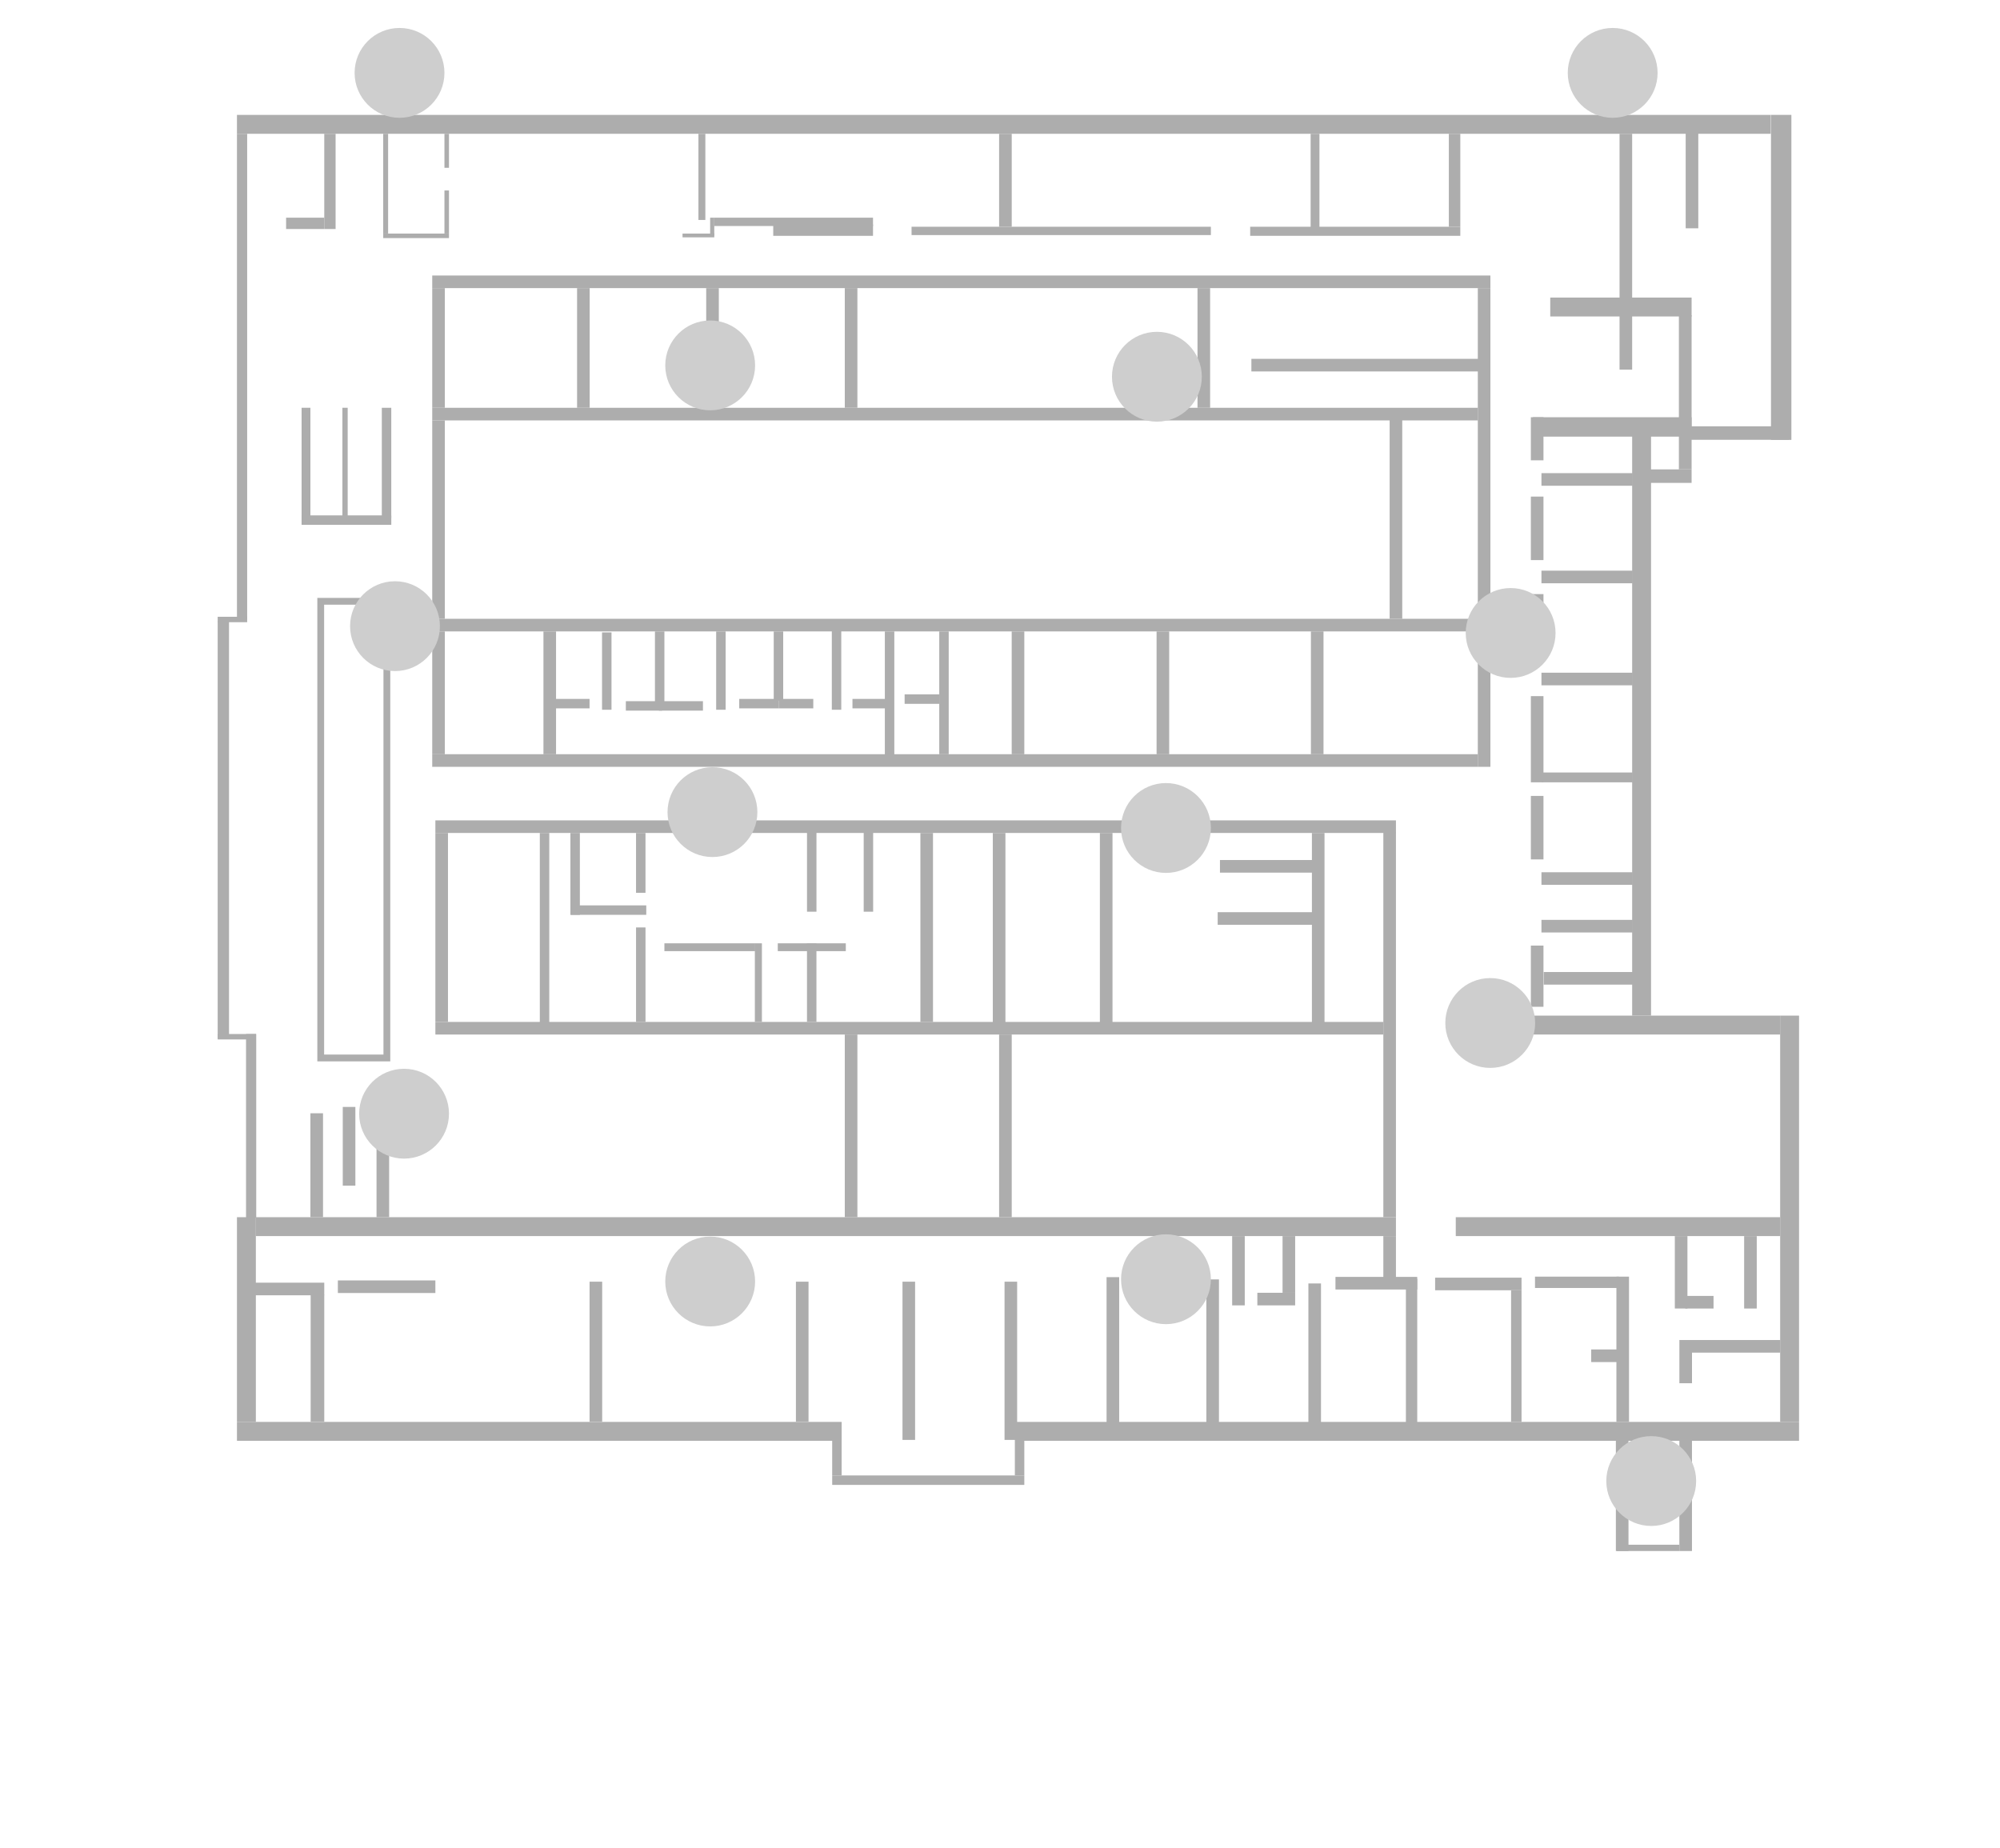 <?xml version="1.0" encoding="UTF-8"?>
<svg xmlns="http://www.w3.org/2000/svg" viewBox="0 0 882 815">
  <defs>
    <style>
      .cls-1 {
        fill: #cecece;
      }

      .cls-2 {
        fill: none;
        stroke: #adadad;
        stroke-miterlimit: 10;
        stroke-width: 3px;
      }

      .cls-3 {
        fill: #adadad;
      }
    </style>
  </defs>
  <g id="muros">
    <rect class="cls-3" x="104.5" y="627.06" width="266.67" height="8.33"/>
    <rect class="cls-3" x="112.83" y="536.78" width="502.78" height="8.33"/>
    <rect class="cls-3" x="642" y="536.78" width="143.05" height="8.33"/>
    <rect class="cls-3" x="447.55" y="627.06" width="345.83" height="8.33"/>
    <rect class="cls-3" x="104.5" y="50.67" width="676.39" height="8.33"/>
    <rect class="cls-3" x="169" y="103" width="29" height="2"/>
    <rect class="cls-3" x="301" y="103" width="14" height="1.67"/>
    <rect class="cls-3" x="341" y="99" width="44" height="5"/>
    <rect class="cls-3" x="310.17" y="99" width="7.83" height="1.83" transform="translate(414 -214.17) rotate(90)"/>
    <rect class="cls-3" x="551.33" y="100" width="92.67" height="4"/>
    <rect class="cls-3" x="402" y="100" width="132" height="3.67"/>
    <rect class="cls-3" x="315" y="96" width="70" height="3.67"/>
    <rect class="cls-3" x="148.08" y="79.92" width="44" height="2.17" transform="translate(251.08 -89.08) rotate(90)"/>
    <rect class="cls-3" x="189.5" y="65.5" width="15" height="2" transform="translate(263.5 -130.5) rotate(90)"/>
    <rect class="cls-3" x="187.5" y="92.5" width="19" height="2" transform="translate(290.5 -103.5) rotate(90)"/>
    <rect class="cls-3" x="290.53" y="76.47" width="38" height="3.05" transform="translate(387.53 -231.53) rotate(90)"/>
    <rect class="cls-3" x="215.36" y="302.75" width="54.17" height="5.56" transform="translate(547.97 63.09) rotate(90)"/>
    <rect class="cls-3" x="109.36" y="203.47" width="51.16" height="3.89" transform="translate(340.36 70.47) rotate(90)"/>
    <rect class="cls-3" x="146.17" y="202.06" width="48.61" height="4.17" transform="translate(374.61 33.67) rotate(90)"/>
    <rect class="cls-3" x="128.08" y="202.75" width="48.16" height="2.33" transform="translate(356.08 51.75) rotate(90)"/>
    <rect class="cls-3" x="133" y="227.28" width="39.56" height="4.17" transform="translate(305.56 458.73) rotate(180)"/>
    <rect class="cls-3" x="275.14" y="292.14" width="31.55" height="4.17" transform="translate(585.14 3.31) rotate(90)"/>
    <rect class="cls-3" x="300.64" y="293.64" width="34.55" height="4.17" transform="translate(613.64 -22.19) rotate(90)"/>
    <rect class="cls-3" x="328.03" y="291.64" width="30.55" height="4.17" transform="translate(637.03 -49.58) rotate(90)"/>
    <rect class="cls-3" x="339.22" y="381.22" width="37.5" height="4.17" transform="translate(741.28 25.34) rotate(90)"/>
    <rect class="cls-3" x="269.39" y="378.45" width="26.39" height="4.17" transform="translate(663.11 97.95) rotate(90)"/>
    <rect class="cls-3" x="251.72" y="399.28" width="33.28" height="4.17" transform="translate(536.72 802.72) rotate(180)"/>
    <rect class="cls-3" x="293" y="416" width="40" height="3.45" transform="translate(626 835.45) rotate(180)"/>
    <rect class="cls-3" x="343" y="416" width="30" height="3.45" transform="translate(716 835.45) rotate(180)"/>
    <rect class="cls-3" x="235.58" y="383.31" width="36.11" height="4.17" transform="translate(639.03 131.75) rotate(90)"/>
    <rect class="cls-3" x="198.31" y="407.08" width="83.67" height="4.17" transform="translate(649.31 169.03) rotate(90)"/>
    <rect class="cls-3" x="364.22" y="381.22" width="37.5" height="4.17" transform="translate(766.28 .34) rotate(90)"/>
    <rect class="cls-3" x="340.64" y="431.25" width="34.67" height="4.17" transform="translate(791.3 75.36) rotate(90)"/>
    <rect class="cls-3" x="317.11" y="431.78" width="34.67" height="3.11" transform="translate(767.78 98.89) rotate(90)"/>
    <rect class="cls-3" x="261.75" y="427.75" width="41.67" height="4.17" transform="translate(712.42 147.25) rotate(90)"/>
    <rect class="cls-3" x="351.14" y="293.14" width="35.55" height="4.17" transform="translate(664.14 -73.69) rotate(90)"/>
    <rect class="cls-3" x="365.03" y="303.64" width="54.55" height="4.17" transform="translate(698.03 -86.58) rotate(90)"/>
    <rect class="cls-3" x="389.22" y="303.45" width="54.17" height="4.17" transform="translate(721.83 -110.77) rotate(90)"/>
    <rect class="cls-3" x="96" y="272" width="13" height="2.39" transform="translate(205 546.39) rotate(180)"/>
    <rect class="cls-3" x="96" y="456" width="16.89" height="2.39" transform="translate(208.89 914.39) rotate(180)"/>
    <rect class="cls-3" x="276" y="309.22" width="16" height="4.17" transform="translate(568 622.61) rotate(180)"/>
    <rect class="cls-3" x="250.53" y="293.86" width="34.11" height="4.17" transform="translate(-28.36 563.53) rotate(-90)"/>
    <rect class="cls-3" x="245.17" y="308.22" width="14.83" height="4.17" transform="translate(505.17 620.61) rotate(180)"/>
    <rect class="cls-3" x="290.61" y="309.22" width="19.39" height="4.17" transform="translate(600.61 622.61) rotate(180)"/>
    <rect class="cls-3" x="326" y="308.22" width="17.39" height="4.17" transform="translate(669.39 620.61) rotate(180)"/>
    <rect class="cls-3" x="343.39" y="308.22" width="15.28" height="4.17" transform="translate(702.05 620.61) rotate(180)"/>
    <rect class="cls-3" x="375.94" y="308.22" width="15.28" height="4.17" transform="translate(767.16 620.61) rotate(180)"/>
    <rect class="cls-3" x="398.94" y="306.22" width="15.28" height="4.17" transform="translate(813.16 616.61) rotate(180)"/>
    <rect class="cls-3" x="230.89" y="150.67" width="52.78" height="5.56" transform="translate(410.72 -103.83) rotate(90)"/>
    <rect class="cls-3" x="421.86" y="302.75" width="54.17" height="5.56" transform="translate(754.47 -143.41) rotate(90)"/>
    <rect class="cls-3" x="398.78" y="406.39" width="83.67" height="5.56" transform="translate(849.78 -31.44) rotate(90)"/>
    <rect class="cls-3" x="403.11" y="493.72" width="80.56" height="5.56" transform="translate(939.89 53.11) rotate(90)"/>
    <rect class="cls-3" x="335.05" y="493.72" width="80.56" height="5.56" transform="translate(871.83 121.17) rotate(90)"/>
    <rect class="cls-3" x="446" y="406.39" width="83.67" height="5.56" transform="translate(897 -78.66) rotate(90)"/>
    <rect class="cls-3" x="588.94" y="563.11" width="36.06" height="5.56" transform="translate(1213.94 1131.78) rotate(180)"/>
    <rect class="cls-3" x="554.5" y="570.11" width="16.67" height="5.56" transform="translate(1125.66 1145.78) rotate(180)"/>
    <rect class="cls-3" x="632.89" y="563.44" width="38.11" height="5.56" transform="translate(1303.89 1132.45) rotate(180)"/>
    <rect class="cls-3" x="676.94" y="563" width="37.06" height="5" transform="translate(1390.94 1131) rotate(180)"/>
    <rect class="cls-3" x="701.72" y="595.11" width="12.5" height="5.56" transform="translate(1415.94 1195.78) rotate(180)"/>
    <rect class="cls-3" x="743.16" y="571.5" width="12.5" height="5.56" transform="translate(1498.83 1148.56) rotate(180)"/>
    <rect class="cls-3" x="755.97" y="558.31" width="31.94" height="5.56" transform="translate(210.86 1333.03) rotate(-90)"/>
    <rect class="cls-3" x="537" y="402.28" width="42.22" height="5.56" transform="translate(1116.22 810.11) rotate(180)"/>
    <rect class="cls-3" x="538" y="379.28" width="42.22" height="5.56" transform="translate(1118.22 764.11) rotate(180)"/>
    <rect class="cls-3" x="539" y="406.89" width="84.67" height="5.56" transform="translate(991 -171.66) rotate(90)"/>
    <rect class="cls-3" x="530.89" y="557.61" width="30.56" height="5.56" transform="translate(1106.55 14.22) rotate(90)"/>
    <rect class="cls-3" x="145.92" y="511.08" width="45.83" height="5.56" transform="translate(682.69 345.03) rotate(90)"/>
    <rect class="cls-3" x="116.75" y="511.08" width="45.83" height="5.56" transform="translate(653.53 374.2) rotate(90)"/>
    <rect class="cls-3" x="136.58" y="502.75" width="34.72" height="5.56" transform="translate(659.47 351.58) rotate(90)"/>
    <rect class="cls-3" x="639.67" y="595.72" width="58.06" height="4.61" transform="translate(1266.72 -70.67) rotate(90)"/>
    <rect class="cls-3" x="683.58" y="592.25" width="64.06" height="5.56" transform="translate(1310.64 -120.58) rotate(90)"/>
    <rect class="cls-3" x="691.08" y="656.92" width="48.61" height="5.56" transform="translate(1375.08 -55.69) rotate(90)"/>
    <rect class="cls-3" x="719.08" y="656.92" width="48.61" height="5.56" transform="translate(1403.08 -83.69) rotate(90)"/>
    <rect class="cls-3" x="713" y="681.22" width="27.61" height="2.78" transform="translate(1453.61 1365.22) rotate(180)"/>
    <rect class="cls-3" x="725.41" y="558.31" width="31.94" height="5.56" transform="translate(1302.47 -180.3) rotate(90)"/>
    <rect class="cls-3" x="733.86" y="597.69" width="19.06" height="5.56" transform="translate(1343.86 -142.91) rotate(90)"/>
    <rect class="cls-3" x="746.16" y="590.94" width="38.89" height="5.56" transform="translate(1531.22 1187.45) rotate(180)"/>
    <rect class="cls-3" x="555.89" y="554.83" width="25" height="5.56" transform="translate(1126 -10.78) rotate(90)"/>
    <rect class="cls-3" x="149" y="564.67" width="43" height="5.56" transform="translate(341 1134.89) rotate(180)"/>
    <rect class="cls-3" x="111.56" y="565.67" width="31.44" height="5.56" transform="translate(254.56 1136.89) rotate(180)"/>
    <rect class="cls-3" x="231.89" y="593.33" width="61.78" height="5.56" transform="translate(-333.33 858.89) rotate(-90)"/>
    <rect class="cls-3" x="322.89" y="593.33" width="61.78" height="5.56" transform="translate(-242.33 949.89) rotate(-90)"/>
    <rect class="cls-3" x="365.89" y="597.33" width="69.78" height="5.56" transform="translate(-199.33 1000.89) rotate(-90)"/>
    <rect class="cls-3" x="410.89" y="597.33" width="69.78" height="5.56" transform="translate(-154.33 1045.89) rotate(-90)"/>
    <rect class="cls-3" x="455.89" y="595.33" width="69.78" height="5.56" transform="translate(-107.33 1088.89) rotate(-90)"/>
    <rect class="cls-3" x="499.89" y="596.33" width="69.78" height="5.56" transform="translate(-64.33 1133.89) rotate(-90)"/>
    <rect class="cls-3" x="546.28" y="596.72" width="67" height="5.56" transform="translate(-19.72 1179.28) rotate(-90)"/>
    <rect class="cls-3" x="588" y="596" width="69" height="5" transform="translate(24 1221) rotate(-90)"/>
    <rect class="cls-3" x="112" y="596" width="56" height="6" transform="translate(-459 739) rotate(-90)"/>
    <rect class="cls-3" x="603.39" y="551.78" width="18.89" height="5.56" transform="translate(1167.39 -58.28) rotate(90)"/>
    <rect class="cls-3" x="367" y="406.22" width="83.33" height="5.56" transform="translate(817.67 .34) rotate(90)"/>
    <rect class="cls-3" x="553.8" y="302.75" width="54.17" height="5.56" transform="translate(886.42 -275.36) rotate(90)"/>
    <rect class="cls-3" x="485.75" y="302.75" width="54.17" height="5.56" transform="translate(818.36 -207.3) rotate(90)"/>
    <rect class="cls-3" x="167" y="150.67" width="52.78" height="5.56" transform="translate(346.84 -39.94) rotate(90)"/>
    <rect class="cls-3" x="166.31" y="302.75" width="54.17" height="5.56" transform="translate(498.92 112.14) rotate(90)"/>
    <rect class="cls-3" x="149.64" y="226.36" width="87.5" height="5.56" transform="translate(422.53 35.75) rotate(90)"/>
    <rect class="cls-3" x="153.11" y="406.22" width="83.33" height="5.56" transform="translate(603.78 214.22) rotate(90)"/>
    <rect class="cls-3" x="287.83" y="150.67" width="52.78" height="5.56" transform="translate(467.67 -160.77) rotate(90)"/>
    <rect class="cls-3" x="348.94" y="150.67" width="52.78" height="5.56" transform="translate(528.78 -221.89) rotate(90)"/>
    <rect class="cls-3" x="679.78" y="208.67" width="40.22" height="5.56" transform="translate(1399.78 422.89) rotate(180)"/>
    <rect class="cls-3" x="679.78" y="251.67" width="40.22" height="5.56" transform="translate(1399.78 508.89) rotate(180)"/>
    <rect class="cls-3" x="679.78" y="296.67" width="40.22" height="5.56" transform="translate(1399.78 598.89) rotate(180)"/>
    <rect class="cls-3" x="679.78" y="340.67" width="40.22" height="4.33" transform="translate(1399.78 685.67) rotate(180)"/>
    <rect class="cls-3" x="679.78" y="384.67" width="40.22" height="5.56" transform="translate(1399.78 774.89) rotate(180)"/>
    <rect class="cls-3" x="679.78" y="405.67" width="40.22" height="5.56" transform="translate(1399.78 816.89) rotate(180)"/>
    <rect class="cls-3" x="680.78" y="428.67" width="40.22" height="5.56" transform="translate(1401.78 862.89) rotate(180)"/>
    <rect class="cls-3" x="551.86" y="158.25" width="100.14" height="5.56" transform="translate(1203.86 322.06) rotate(180)"/>
    <rect class="cls-3" x="571.16" y="225.67" width="88.89" height="5.56" transform="translate(844.06 -387.16) rotate(90)"/>
    <rect class="cls-3" x="504.5" y="150.67" width="52.78" height="5.56" transform="translate(684.33 -377.44) rotate(90)"/>
    <rect class="cls-3" x="422.89" y="76.72" width="41" height="5.56" transform="translate(522.89 -363.89) rotate(90)"/>
    <rect class="cls-3" x="558.94" y="78.06" width="42" height="3.89" transform="translate(659.94 -499.94) rotate(90)"/>
    <rect class="cls-3" x="620.97" y="76.97" width="41" height="5.06" transform="translate(720.97 -561.97) rotate(90)"/>
    <rect class="cls-3" x="665" y="108.22" width="104" height="5.56" transform="translate(828 -606) rotate(90)"/>
    <rect class="cls-3" x="724.64" y="76.36" width="43.06" height="5.56" transform="translate(825.31 -667.02) rotate(90)"/>
    <rect class="cls-3" x="709.19" y="170.19" width="68" height="5.61" transform="translate(916.19 -570.19) rotate(90)"/>
    <rect class="cls-3" x="124.5" y="77.5" width="42" height="5" transform="translate(225.5 -65.5) rotate(90)"/>
    <rect class="cls-3" x="126.17" y="96" width="16.83" height="5" transform="translate(269.17 197) rotate(180)"/>
    <rect class="cls-3" x="190.61" y="121.5" width="466.66" height="5.56"/>
    <rect class="cls-3" x="190.61" y="179.84" width="461.11" height="5.56"/>
    <rect class="cls-3" x="190.61" y="332.61" width="461.11" height="5.56"/>
    <rect class="cls-3" x="192" y="450.67" width="418.05" height="5.56"/>
    <rect class="cls-3" x="192" y="361.78" width="423.61" height="5.56"/>
    <rect class="cls-3" x="190.61" y="272.89" width="461.11" height="5.56"/>
    <rect class="cls-3" x="548.94" y="229.84" width="211.11" height="5.56" transform="translate(887.11 -421.88) rotate(90)"/>
    <rect class="cls-3" x="527.94" y="449.11" width="169.78" height="5.56" transform="translate(1064.72 -160.94) rotate(90)"/>
    <rect class="cls-3" x="663.89" y="230.22" width="28" height="5.56" transform="translate(910.89 -444.89) rotate(90)"/>
    <rect class="cls-3" x="663.89" y="273.22" width="28" height="5.56" transform="translate(953.89 -401.89) rotate(90)"/>
    <rect class="cls-3" x="658.89" y="323.22" width="38" height="5.56" transform="translate(1003.89 -351.89) rotate(90)"/>
    <rect class="cls-3" x="663.89" y="362.22" width="28" height="5.56" transform="translate(1042.89 -312.89) rotate(90)"/>
    <rect class="cls-3" x="664.39" y="427.72" width="27" height="5.56" transform="translate(1108.39 -247.39) rotate(90)"/>
    <rect class="cls-3" x="668.39" y="190.72" width="19" height="5.56" transform="translate(871.39 -484.39) rotate(90)"/>
    <rect class="cls-3" x="367" y="650.67" width="84.72" height="4.17"/>
    <rect class="cls-3" x="442" y="640.94" width="15.28" height="4.17" transform="translate(-193.39 1092.67) rotate(-90)"/>
    <rect class="cls-3" x="361.44" y="640.94" width="15.28" height="4.17" transform="translate(-273.95 1012.11) rotate(-90)"/>
    <rect class="cls-3" x="-.25" y="163.75" width="214" height="4.5" transform="translate(272.75 59.25) rotate(90)"/>
    <rect class="cls-3" x="70.25" y="494.25" width="81" height="4.5" transform="translate(607.25 385.75) rotate(90)"/>
    <rect class="cls-3" x="713.83" y="117.83" width="143.33" height="9" transform="translate(907.83 -663.17) rotate(90)"/>
    <rect class="cls-3" x="724.78" y="207" width="21.22" height="5.95" transform="translate(1470.78 419.95) rotate(180)"/>
    <rect class="cls-3" x="745.78" y="188" width="43.22" height="5.95" transform="translate(1534.78 381.95) rotate(180)"/>
    <rect class="cls-3" x="6.5" y="363.5" width="184" height="5" transform="translate(464.5 267.5) rotate(90)"/>
    <rect class="cls-3" x="595.47" y="315.25" width="256.94" height="8.33" transform="translate(1043.36 -404.52) rotate(90)"/>
    <rect class="cls-3" x="646.16" y="447.89" width="138.89" height="8.33" transform="translate(1431.22 904.11) rotate(180)"/>
    <rect class="cls-3" x="683.66" y="131.22" width="62.34" height="8.33" transform="translate(1429.66 270.78) rotate(180)"/>
    <rect class="cls-3" x="676" y="184" width="70" height="8.56" transform="translate(1422 376.56) rotate(180)"/>
    <rect class="cls-3" x="63.53" y="577.75" width="90.28" height="8.33" transform="translate(690.58 473.25) rotate(90)"/>
    <rect class="cls-3" x="699.64" y="533.31" width="179.17" height="8.33" transform="translate(1326.69 -251.75) rotate(90)"/>
    <rect class="cls-2" x="141.44" y="265.17" width="29.17" height="201.39"/>
  </g>
  <g id="zonas">
    <circle class="cls-1" cx="711.19" cy="32.14" r="19.81"/>
    <circle class="cls-1" cx="176.19" cy="32.14" r="19.81"/>
    <circle class="cls-1" cx="174.19" cy="276.14" r="19.81"/>
    <circle class="cls-1" cx="314.19" cy="358.14" r="19.81"/>
    <circle class="cls-1" cx="178.19" cy="491.14" r="19.81"/>
    <circle class="cls-1" cx="514.19" cy="365.14" r="19.81"/>
    <circle class="cls-1" cx="510.19" cy="166.14" r="19.81"/>
    <circle class="cls-1" cx="666.19" cy="279.14" r="19.81"/>
    <circle class="cls-1" cx="657.19" cy="451.14" r="19.81"/>
    <circle class="cls-1" cx="728.19" cy="653.14" r="19.81"/>
    <circle class="cls-1" cx="514.19" cy="564.14" r="19.81"/>
    <circle class="cls-1" cx="313.19" cy="565.14" r="19.81"/>
    <circle class="cls-1" cx="313.19" cy="161.14" r="19.81"/>
  </g>
</svg>